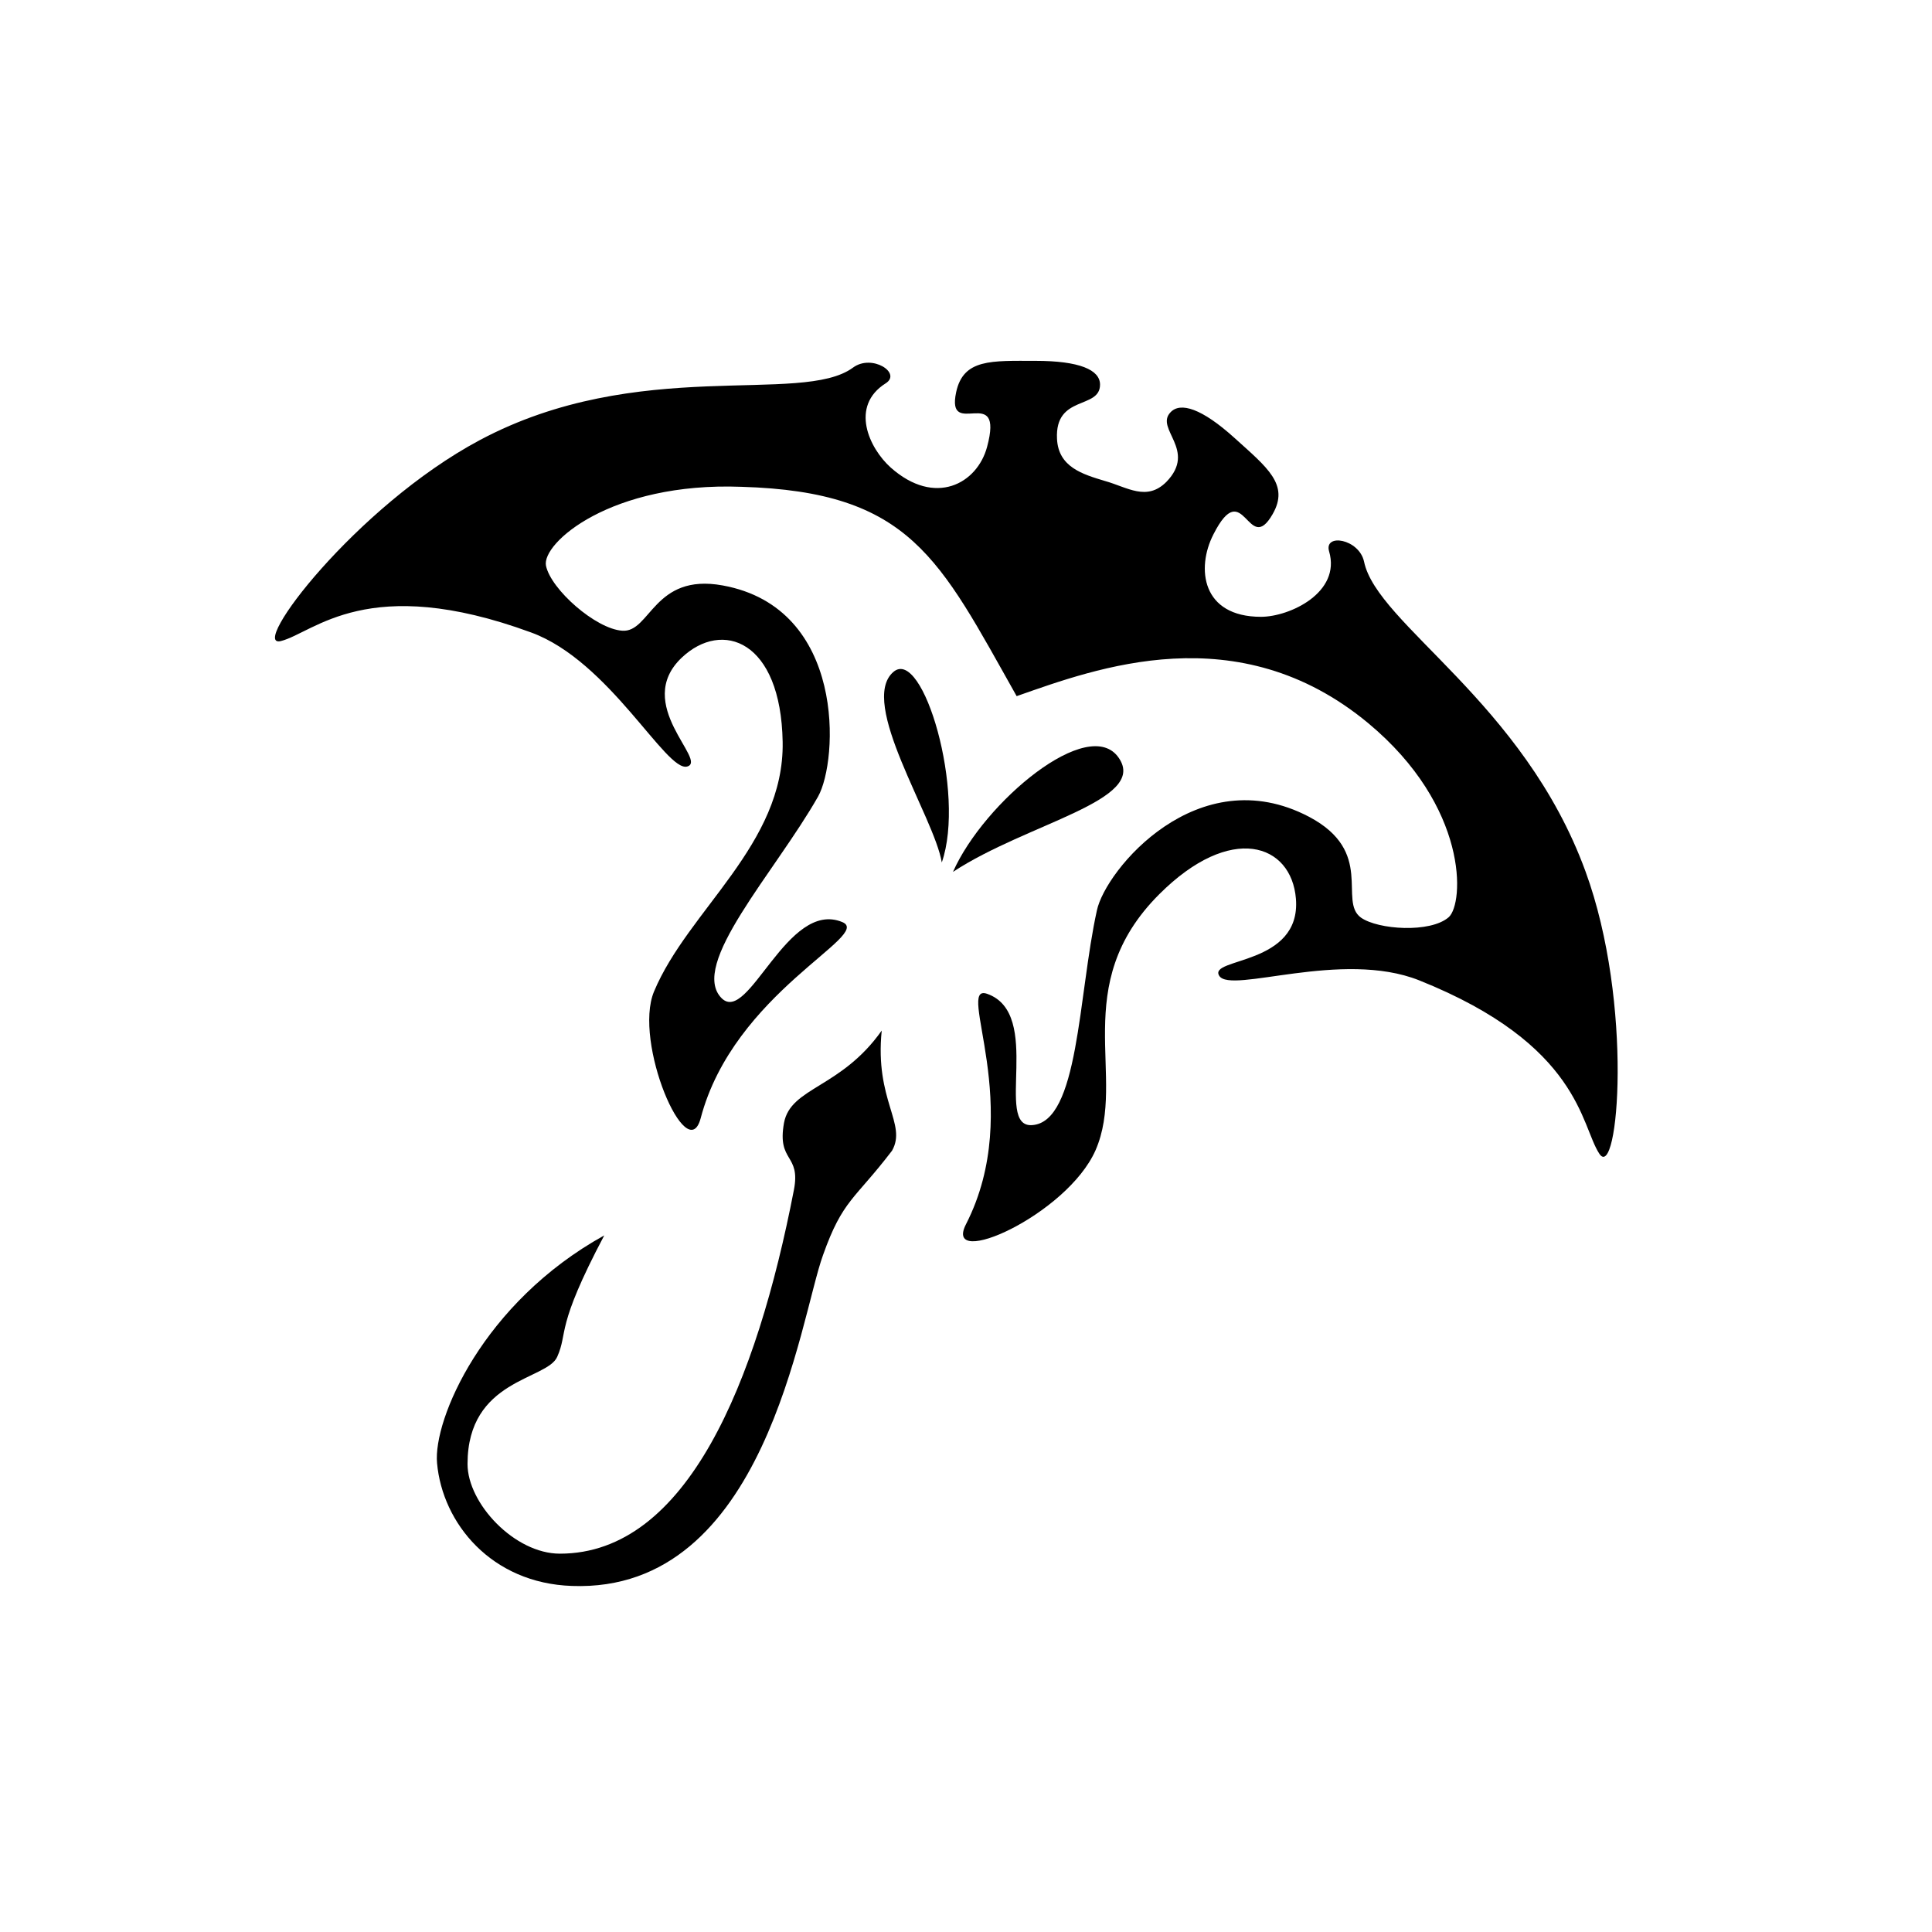 <?xml version="1.0" encoding="utf-8"?>
<!-- Generator: Adobe Illustrator 22.1.0, SVG Export Plug-In . SVG Version: 6.00 Build 0)  -->
<svg version="1.1" id="Layer_1" xmlns="http://www.w3.org/2000/svg" xmlns:xlink="http://www.w3.org/1999/xlink" x="0px" y="0px"
	 viewBox="0 0 431 431" style="enable-background:new 0 0 431 431;" xml:space="preserve">
<g>
	<path d="M226.8,155.3c17.7-6.2,49.3-18.1,78.4,6c22.5,18.7,21.4,40.2,18,43.3c-4.1,3.6-15.8,2.8-19.6,0.1
		c-5.1-3.7,3.2-14.7-11.6-22.5c-24.8-13-45.4,11.9-47.3,20.9c-4.2,19-4,47.3-14.5,47.9c-8.5,0.5,2.6-24.9-10-29.3
		c-7.2-2.5,8.6,25.4-4.7,51.4c-5.3,10.3,22.5-2,28.9-16.5c7.1-16.3-6.2-36.7,14.2-57.1c16-16,29.5-11.3,30.5,1
		c1.2,15-19.7,13.1-17.1,17.2s27.3-5.9,44.6,1c36,14.4,36,32.4,40.2,38.7s7.7-33.5-3.1-63c-13.8-37.8-46.5-55.1-49.4-69.1
		c-1.1-5.1-9-6.4-7.8-2.3c2.7,9.2-8.8,14.6-15.2,14.6c-13.2,0-14.5-10.8-10.6-18.4c6.8-13.4,7.7,5.1,13.2-4.5
		c3.8-6.6-1.2-10.4-8.5-17s-12.1-8.1-14.3-5.7c-3.5,3.7,6,8.4-0.9,15.5c-4.4,4.4-8.7,1.2-13.7-0.2c-5-1.5-10.4-3.1-10.7-9.4
		c-0.5-9.9,9.6-6.5,9.6-12.1c0-3.3-4.6-5.3-14.4-5.3c-9.8,0-16.1-0.5-17.7,7c-2.3,10.8,10.8-2.3,6.9,12.2
		c-2.2,8.2-11.6,13.4-21.5,4.6c-4.8-4.3-9.2-13.7-1.1-18.8c3.6-2.3-3.1-6.6-7.3-3.5c-11.5,8.5-47.9-2.7-83.3,16.2
		C79.3,113,55.3,144.9,62.7,143s19.3-15.3,55.8-1.9c17.5,6.4,30.1,31.2,34.8,29.9s-12.2-13.9-1.2-24.3c9-8.5,22.1-3.9,22.5,18.8
		c0.4,22.9-21.1,37.5-28.7,55.7c-4.7,11.3,7.4,39.4,10.4,28.3c7.4-28.2,38.6-40.9,31.6-43.8c-12.3-5.1-20.9,22.9-26.9,17
		c-7.4-7.4,11.9-28.1,21.5-45c4.5-8,6.3-42.1-21.3-47.1c-15.4-2.8-16.1,10.6-22.4,10.1c-5.9-0.4-15.9-9.2-17-14.5
		c-1-5,14.4-18.7,43.6-17.6C203.2,109.7,209.5,124.6,226.8,155.3z"/>
	<path d="M199.3,149.9c6.6-5.7,16.2,27,10.8,42.5C208.4,182.2,191.4,156.7,199.3,149.9z"/>
	<path d="M212.6,194.5c6.9-15.6,30.4-35.2,37-25.4C256.1,178.6,229.2,183.6,212.6,194.5z"/>
	<path d="M196.7,229.9c-1.6,15.6,5.7,20.8,2.3,26.8c-8.4,11-11,10.9-15.4,23.3c-5.2,14.3-12.8,75.4-56,73.8
		c-18-0.6-28.9-14-30.1-27.4c-0.9-9.7,10.2-35.8,37.3-50.8c-11,20.8-8,21.5-10.5,27.1c-2.3,5.2-20,4.9-20,23.9
		c0,8.8,10.5,20,20.6,20c28.4,0,43.9-38.3,52.2-81.1c1.6-8.2-3.8-6.1-2.2-15C176.4,242.5,187.6,242.8,196.7,229.9z"/>
</g>
</svg>
